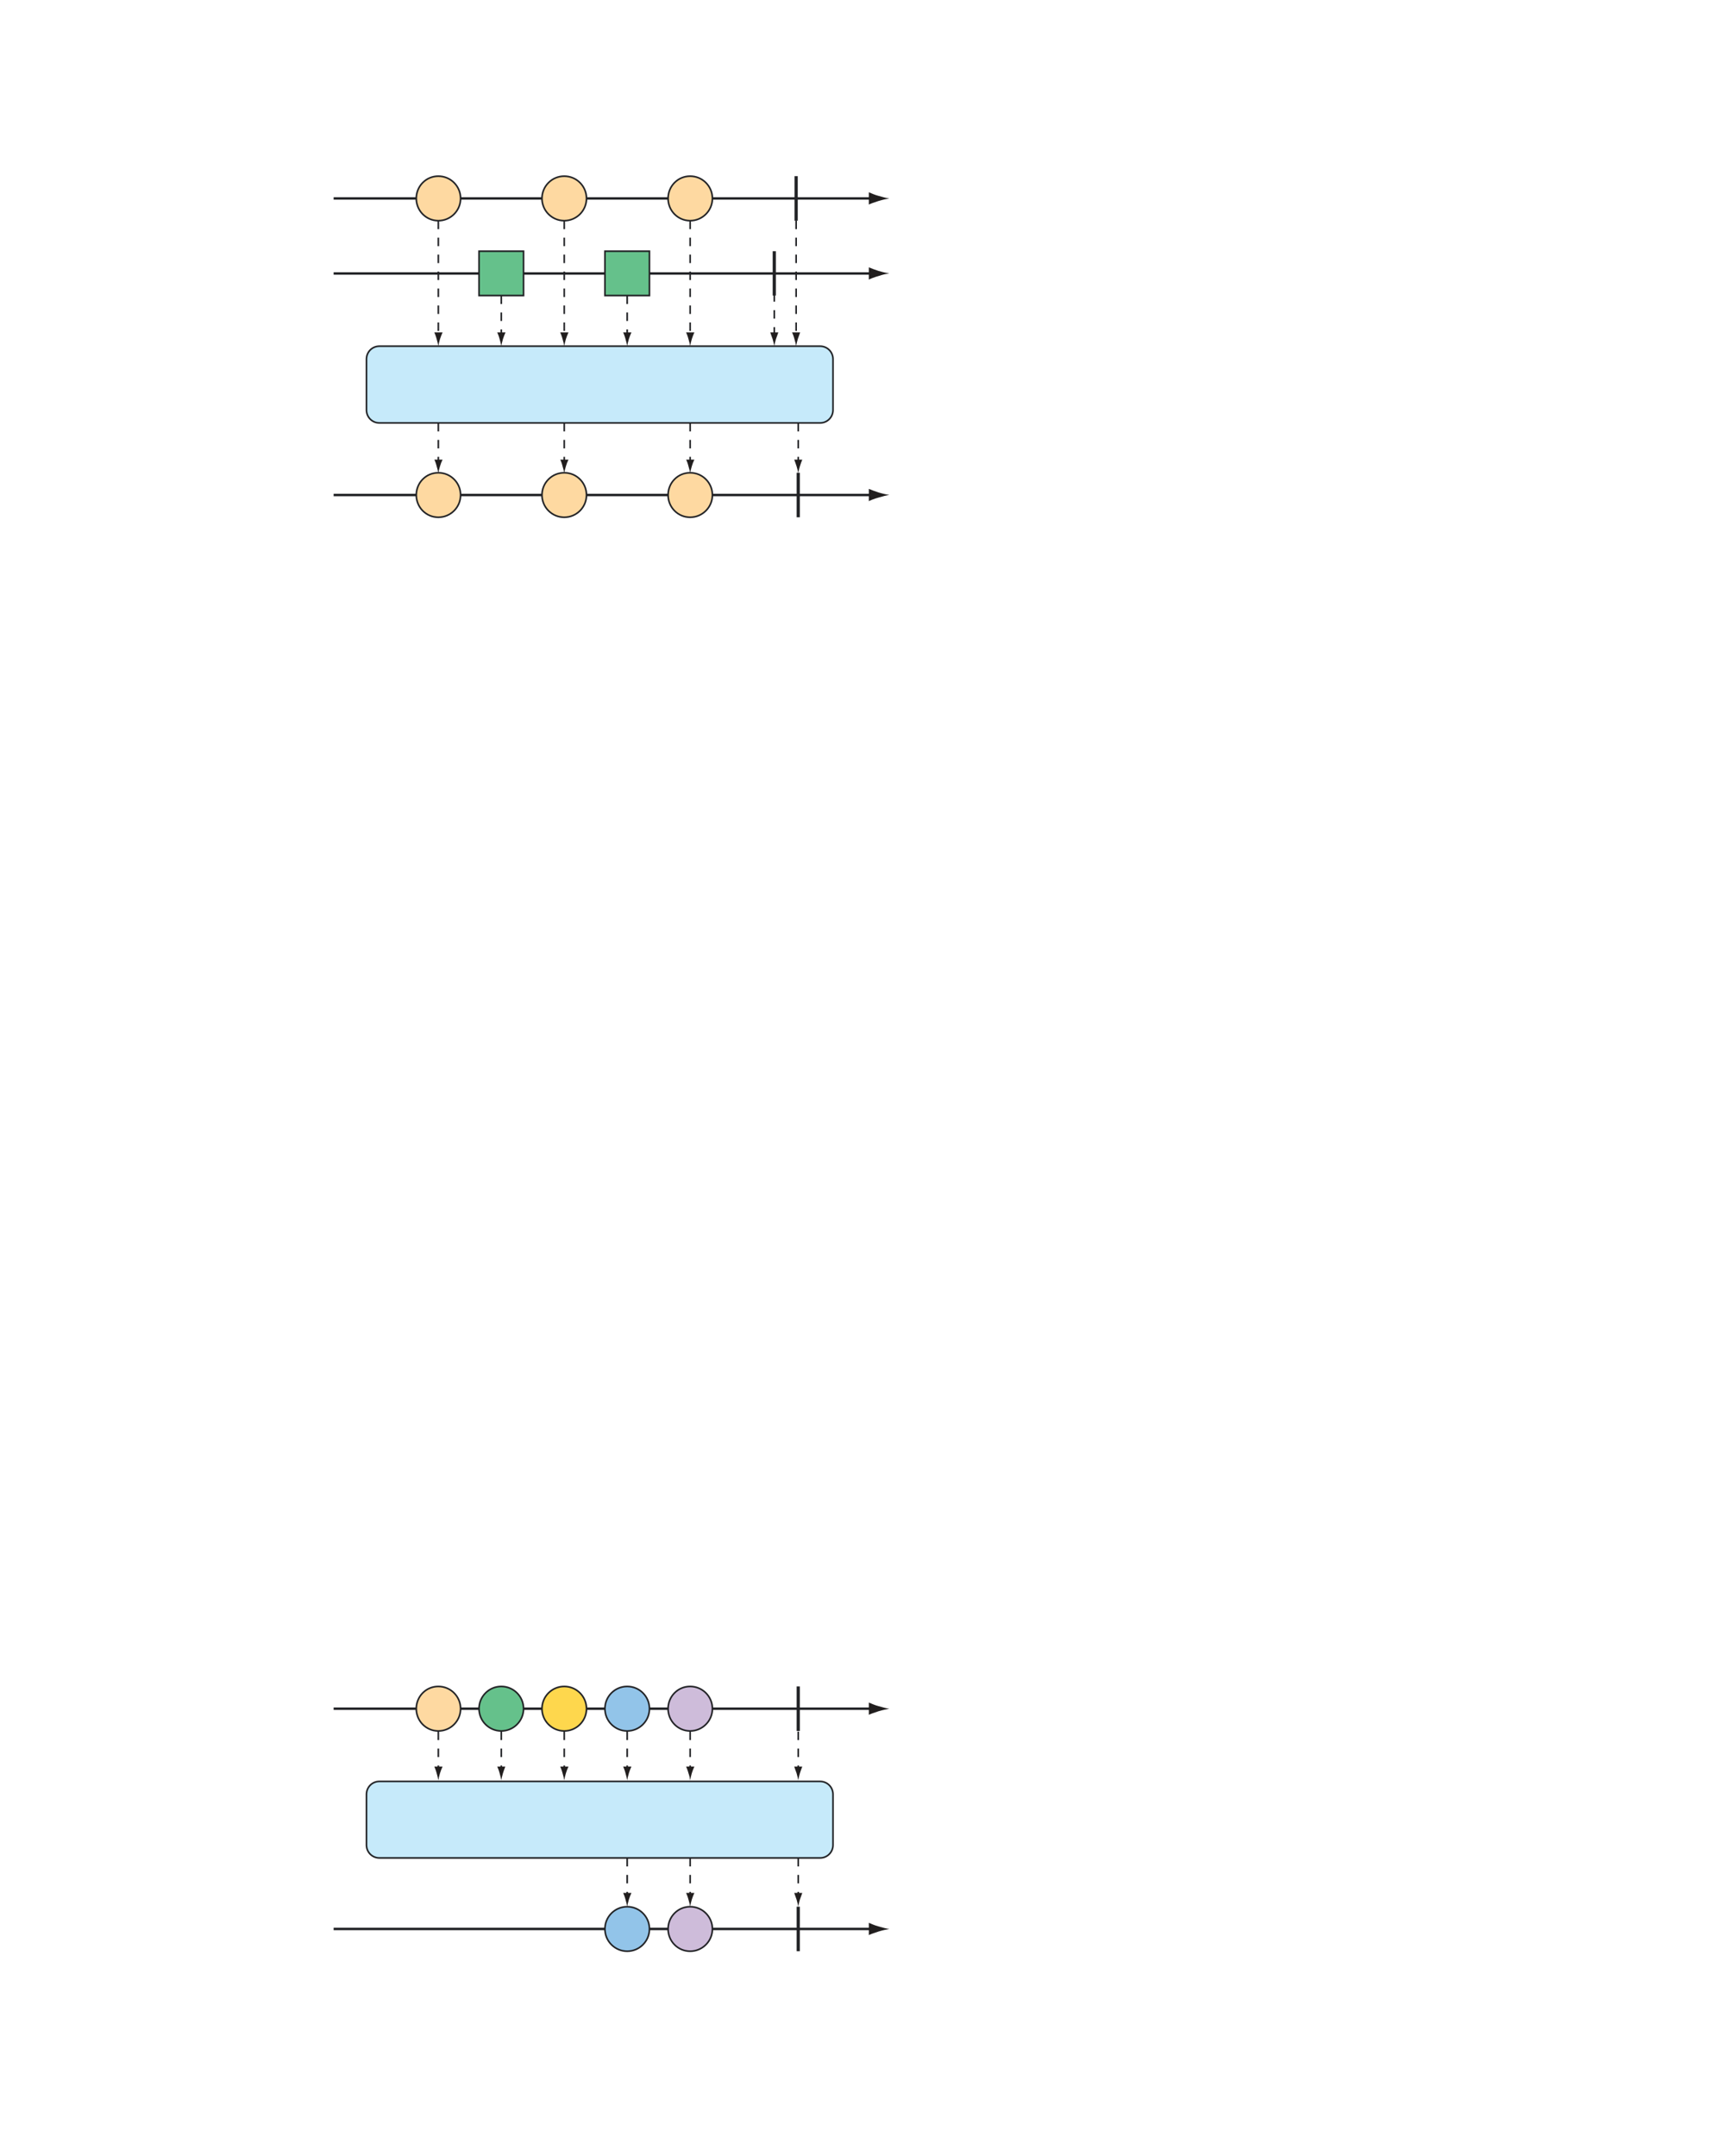 <?xml version="1.0" encoding="UTF-8" standalone="no"?>
<!DOCTYPE svg PUBLIC "-//W3C//DTD SVG 1.1//EN"
"http://www.w3.org/Graphics/SVG/1.1/DTD/svg11.dtd">
<svg viewBox="0 0 811 1017" version="1.1" xmlns="http://www.w3.org/2000/svg" xmlns:xlink="http://www.w3.org/1999/xlink">
<defs>
<style type="text/css"><![CDATA[
.g0_322{
fill: none;
stroke: #222326;
stroke-width: 1.145;
}
.g1_322{
fill: #211E1E;
}
.g2_322{
fill: #FED9A1;
}
.g3_322{
fill: none;
stroke: #222326;
stroke-width: 0.763;
}
.g4_322{
fill: none;
stroke: #222326;
stroke-width: 1.527;
}
.g5_322{
fill: none;
stroke: #222326;
stroke-width: 0.763;
stroke-dasharray: 4,4;
}
.g6_322{
fill: #C6EAFA;
}
.g7_322{
fill: #65C18B;
}
.g8_322{
fill: #FED74D;
}
.g9_322{
fill: #92C4E9;
}
.ga_322{
fill: #CEBCDA;
}
]]></style>
</defs>
<path d="M157.4,233.5H411.8" class="g0_322"/>
<path d="M414.5,232.3c-1.9,-.6,-3.1,-1.1,-4.6,-1.7v5.8c.5,-.3,2.7,-1.2,4.6,-1.7c2,-.6,3.9,-1.1,5.1,-1.2c-1.2,-.2,-3.1,-.6,-5.1,-1.2Z" class="g1_322"/>
<path d="M217.3,233.5c0,5.8,-4.7,10.5,-10.5,10.5c-5.8,0,-10.4,-4.7,-10.4,-10.5c0,-5.8,4.6,-10.5,10.4,-10.5c5.8,0,10.5,4.7,10.5,10.5Z" class="g2_322"/>
<path d="M217.3,233.5c0,5.8,-4.7,10.5,-10.5,10.5c-5.8,0,-10.4,-4.7,-10.4,-10.5c0,-5.8,4.6,-10.5,10.4,-10.5c5.8,0,10.5,4.7,10.5,10.5Z" class="g3_322"/>
<path d="M276.7,233.5c0,5.8,-4.7,10.5,-10.5,10.5c-5.8,0,-10.5,-4.7,-10.5,-10.5c0,-5.8,4.7,-10.5,10.5,-10.5c5.8,0,10.5,4.7,10.5,10.5Z" class="g2_322"/>
<path d="M276.7,233.5c0,5.8,-4.7,10.5,-10.5,10.5c-5.8,0,-10.5,-4.7,-10.5,-10.5c0,-5.8,4.7,-10.5,10.5,-10.5c5.8,0,10.5,4.7,10.5,10.5Z" class="g3_322"/>
<path d="M336.1,233.5c0,5.8,-4.7,10.5,-10.5,10.5c-5.8,0,-10.4,-4.7,-10.4,-10.5c0,-5.8,4.6,-10.5,10.4,-10.5c5.8,0,10.5,4.7,10.5,10.5Z" class="g2_322"/>
<path d="M336.1,233.5c0,5.8,-4.7,10.5,-10.5,10.5c-5.8,0,-10.4,-4.7,-10.4,-10.5c0,-5.8,4.6,-10.5,10.4,-10.5c5.8,0,10.5,4.7,10.5,10.5Z" class="g3_322"/>
<path d="M157.4,129H411.8" class="g0_322"/>
<path d="M414.5,127.8c-1.9,-.6,-3.1,-1.1,-4.6,-1.7v5.8c.5,-.3,2.7,-1.2,4.6,-1.7c2,-.7,3.9,-1.1,5.1,-1.2c-1.2,-.2,-3.1,-.6,-5.1,-1.2Z" class="g1_322"/>
<path d="M157.4,93.6H411.8" class="g0_322"/>
<path d="M414.5,92.4c-1.9,-.5,-3.1,-1.1,-4.6,-1.7v5.8c.5,-.3,2.7,-1.1,4.6,-1.7c2,-.6,3.9,-1,5.1,-1.2c-1.2,-.1,-3.1,-.6,-5.1,-1.2Z" class="g1_322"/>
<path d="M365.3,139.4V118.5M376.6,244V223m-1,-118.9v-21" class="g4_322"/>
<path d="M217.3,93.6c0,5.8,-4.7,10.5,-10.5,10.5c-5.8,0,-10.4,-4.7,-10.4,-10.5c0,-5.8,4.6,-10.5,10.4,-10.5c5.8,0,10.5,4.7,10.5,10.5Z" class="g2_322"/>
<path d="M217.3,93.6c0,5.8,-4.7,10.5,-10.5,10.5c-5.8,0,-10.4,-4.7,-10.4,-10.5c0,-5.8,4.6,-10.5,10.4,-10.5c5.8,0,10.5,4.7,10.5,10.5Z" class="g3_322"/>
<path d="M276.7,93.6c0,5.8,-4.7,10.5,-10.5,10.5c-5.8,0,-10.5,-4.7,-10.5,-10.5c0,-5.8,4.7,-10.5,10.5,-10.5c5.8,0,10.5,4.7,10.5,10.5Z" class="g2_322"/>
<path d="M276.7,93.6c0,5.8,-4.7,10.5,-10.5,10.5c-5.8,0,-10.5,-4.7,-10.5,-10.5c0,-5.8,4.7,-10.5,10.5,-10.5c5.8,0,10.5,4.7,10.5,10.5Z" class="g3_322"/>
<path d="M336.1,93.6c0,5.8,-4.7,10.5,-10.5,10.5c-5.8,0,-10.4,-4.7,-10.4,-10.5c0,-5.8,4.6,-10.5,10.4,-10.5c5.8,0,10.5,4.7,10.5,10.5Z" class="g2_322"/>
<path d="M336.1,93.6c0,5.8,-4.7,10.5,-10.5,10.5c-5.8,0,-10.4,-4.7,-10.4,-10.5c0,-5.8,4.6,-10.5,10.4,-10.5c5.8,0,10.5,4.7,10.5,10.5Z" class="g3_322"/>
<path d="M206.8,104.1v54" class="g5_322"/>
<path d="M207.6,159.9c.4,-1.2,.7,-2,1.2,-3.1h-3.9c.2,.4,.8,1.9,1.1,3.1c.4,1.4,.7,2.6,.8,3.4c.1,-.8,.4,-2,.8,-3.4Z" class="g1_322"/>
<path d="M236.5,139.4v18.7" class="g5_322"/>
<path d="M237.3,159.9c.4,-1.2,.7,-2,1.2,-3.1h-3.9c.2,.4,.8,1.9,1.1,3.1c.4,1.4,.7,2.6,.8,3.4c.1,-.8,.4,-2,.8,-3.4Z" class="g1_322"/>
<path d="M206.8,199.5v18.6" class="g5_322"/>
<path d="M207.6,219.9c.4,-1.3,.7,-2.1,1.2,-3.1h-3.9c.2,.3,.8,1.8,1.1,3.1c.4,1.3,.7,2.6,.8,3.3c.1,-.7,.4,-2,.8,-3.3Z" class="g1_322"/>
<path d="M266.2,199.5v18.6" class="g5_322"/>
<path d="M267,219.9c.4,-1.3,.7,-2.1,1.2,-3.1h-3.9c.2,.3,.8,1.8,1.1,3.1c.4,1.3,.7,2.6,.8,3.3c.1,-.7,.4,-2,.8,-3.3Z" class="g1_322"/>
<path d="M325.6,199.5v18.6" class="g5_322"/>
<path d="M326.4,219.9c.4,-1.3,.7,-2.1,1.2,-3.1h-3.9c.2,.3,.8,1.8,1.1,3.1c.4,1.3,.7,2.6,.8,3.3c.1,-.7,.4,-2,.8,-3.3Z" class="g1_322"/>
<path d="M376.6,199.5v18.6" class="g5_322"/>
<path d="M377.4,219.9c.4,-1.3,.7,-2.1,1.1,-3.1h-3.8c.1,.3,.7,1.8,1.1,3.1c.4,1.3,.7,2.6,.8,3.3c.1,-.7,.4,-2,.8,-3.3Z" class="g1_322"/>
<path d="M295.9,139.4v18.7" class="g5_322"/>
<path d="M296.7,159.9c.4,-1.2,.7,-2,1.2,-3.1H294c.2,.4,.8,1.9,1.1,3.1c.4,1.4,.7,2.6,.8,3.4c.1,-.8,.4,-2,.8,-3.4Z" class="g1_322"/>
<path d="M365.3,138.3v19.8" class="g5_322"/>
<path d="M366.1,159.9c.4,-1.2,.7,-2,1.1,-3.1h-3.8c.1,.4,.7,1.9,1.1,3.1c.4,1.4,.7,2.6,.8,3.4c.1,-.8,.4,-2,.8,-3.4Z" class="g1_322"/>
<path d="M266.2,104.1v54" class="g5_322"/>
<path d="M267,159.9c.4,-1.2,.7,-2,1.2,-3.1h-3.9c.2,.4,.8,1.9,1.1,3.1c.4,1.4,.7,2.6,.8,3.4c.1,-.8,.4,-2,.8,-3.4Z" class="g1_322"/>
<path d="M325.6,104.1v54" class="g5_322"/>
<path d="M326.4,159.9c.4,-1.2,.7,-2,1.2,-3.1h-3.9c.2,.4,.8,1.9,1.1,3.1c.4,1.4,.7,2.6,.8,3.4c.1,-.8,.4,-2,.8,-3.4Z" class="g1_322"/>
<path d="M375.6,104.1v54" class="g5_322"/>
<path d="M376.4,159.9c.4,-1.2,.7,-2,1.1,-3.1h-3.8c.2,.4,.8,1.9,1.1,3.1c.4,1.4,.7,2.6,.8,3.4c.1,-.8,.4,-2,.8,-3.4Z" class="g1_322"/>
<path d="M172.9,193.4c0,3.4,2.7,6.1,6.1,6.1H386.9c3.4,0,6.1,-2.7,6.1,-6.1v-24c0,-3.4,-2.7,-6.1,-6.1,-6.1H179c-3.4,0,-6.1,2.7,-6.1,6.1v24Z" class="g6_322"/>
<path d="M172.9,193.4c0,3.4,2.7,6.1,6.1,6.1H386.9c3.4,0,6.1,-2.7,6.1,-6.1v-24c0,-3.4,-2.7,-6.1,-6.1,-6.1H179c-3.4,0,-6.1,2.7,-6.1,6.1v24Z" class="g3_322"/>
<path d="M226,139.4h21V118.5H226Z" class="g7_322"/>
<path d="M247,139.4H226V118.5h21Z" class="g3_322"/>
<path d="M285.4,139.4h21V118.5h-21Z" class="g7_322"/>
<path d="M306.4,139.4h-21V118.5h21Z" class="g3_322"/>
<path d="M157.4,806H411.8" class="g0_322"/>
<path d="M414.5,804.8c-1.9,-.5,-3.1,-1.1,-4.6,-1.7v5.8c.5,-.3,2.7,-1.1,4.6,-1.7c2,-.6,3.9,-1,5.1,-1.2c-1.2,-.1,-3.1,-.6,-5.1,-1.2Z" class="g1_322"/>
<path d="M376.6,816.5v-21" class="g4_322"/>
<path d="M157.4,909.9H411.8" class="g0_322"/>
<path d="M414.5,908.7c-1.9,-.5,-3.1,-1.1,-4.6,-1.7v5.8c.5,-.3,2.7,-1.1,4.6,-1.7c2,-.6,3.9,-1,5.1,-1.2c-1.2,-.1,-3.1,-.6,-5.1,-1.2Z" class="g1_322"/>
<path d="M172.9,870.3c0,3.4,2.7,6.1,6.1,6.1H386.9c3.4,0,6.1,-2.7,6.1,-6.1V846.4c0,-3.4,-2.7,-6.1,-6.1,-6.1H179c-3.4,0,-6.1,2.7,-6.1,6.1v23.9Z" class="g6_322"/>
<path d="M172.9,870.3c0,3.4,2.7,6.1,6.1,6.1H386.9c3.4,0,6.1,-2.7,6.1,-6.1V846.4c0,-3.4,-2.7,-6.1,-6.1,-6.1H179c-3.4,0,-6.1,2.7,-6.1,6.1v23.9Z" class="g3_322"/>
<path d="M217.3,806c0,5.8,-4.7,10.5,-10.5,10.5c-5.8,0,-10.4,-4.7,-10.4,-10.5c0,-5.8,4.6,-10.5,10.4,-10.5c5.8,0,10.5,4.7,10.5,10.5Z" class="g2_322"/>
<path d="M217.3,806c0,5.8,-4.7,10.5,-10.5,10.5c-5.8,0,-10.4,-4.7,-10.4,-10.5c0,-5.8,4.6,-10.5,10.4,-10.5c5.8,0,10.5,4.7,10.5,10.5Z" class="g3_322"/>
<path d="M247,806c0,5.8,-4.7,10.5,-10.5,10.5C230.7,816.5,226,811.8,226,806c0,-5.8,4.7,-10.5,10.5,-10.5c5.8,0,10.5,4.7,10.5,10.5Z" class="g7_322"/>
<path d="M247,806c0,5.8,-4.7,10.5,-10.5,10.5C230.7,816.5,226,811.8,226,806c0,-5.8,4.7,-10.5,10.5,-10.5c5.8,0,10.5,4.7,10.5,10.5Z" class="g3_322"/>
<path d="M276.7,806c0,5.8,-4.7,10.5,-10.5,10.5c-5.8,0,-10.5,-4.7,-10.5,-10.5c0,-5.8,4.7,-10.5,10.5,-10.5c5.8,0,10.5,4.7,10.5,10.5Z" class="g8_322"/>
<path d="M276.7,806c0,5.8,-4.7,10.5,-10.5,10.5c-5.8,0,-10.5,-4.7,-10.5,-10.5c0,-5.8,4.7,-10.5,10.5,-10.5c5.8,0,10.5,4.7,10.5,10.5Z" class="g3_322"/>
<path d="M306.4,806c0,5.8,-4.7,10.5,-10.5,10.5c-5.8,0,-10.5,-4.7,-10.5,-10.5c0,-5.8,4.7,-10.5,10.5,-10.5c5.8,0,10.5,4.7,10.5,10.5Z" class="g9_322"/>
<path d="M306.4,806c0,5.8,-4.7,10.5,-10.5,10.5c-5.8,0,-10.5,-4.7,-10.5,-10.5c0,-5.8,4.7,-10.5,10.5,-10.5c5.8,0,10.5,4.7,10.5,10.5Z" class="g3_322"/>
<path d="M336.1,806c0,5.8,-4.7,10.5,-10.5,10.5c-5.8,0,-10.4,-4.7,-10.4,-10.5c0,-5.8,4.6,-10.5,10.4,-10.5c5.8,0,10.5,4.7,10.5,10.5Z" class="ga_322"/>
<path d="M336.1,806c0,5.8,-4.7,10.5,-10.5,10.5c-5.8,0,-10.4,-4.7,-10.4,-10.5c0,-5.8,4.6,-10.5,10.4,-10.5c5.8,0,10.5,4.7,10.5,10.5Z" class="g3_322"/>
<path d="M306.4,909.9c0,5.8,-4.7,10.5,-10.5,10.5c-5.8,0,-10.5,-4.7,-10.5,-10.5c0,-5.8,4.7,-10.5,10.5,-10.5c5.8,0,10.5,4.7,10.5,10.5Z" class="g9_322"/>
<path d="M306.4,909.9c0,5.8,-4.7,10.5,-10.5,10.5c-5.8,0,-10.5,-4.7,-10.5,-10.5c0,-5.8,4.7,-10.5,10.5,-10.5c5.8,0,10.5,4.7,10.5,10.5Z" class="g3_322"/>
<path d="M336.1,909.9c0,5.8,-4.7,10.5,-10.5,10.5c-5.8,0,-10.4,-4.7,-10.4,-10.5c0,-5.8,4.6,-10.5,10.4,-10.5c5.8,0,10.5,4.7,10.5,10.5Z" class="ga_322"/>
<path d="M336.1,909.9c0,5.8,-4.7,10.5,-10.5,10.5c-5.8,0,-10.4,-4.7,-10.4,-10.5c0,-5.8,4.6,-10.5,10.4,-10.5c5.8,0,10.5,4.7,10.5,10.5Z" class="g3_322"/>
<path d="M206.8,816.8v17.8" class="g5_322"/>
<path d="M207.6,836.4c.4,-1.2,.7,-2.1,1.2,-3.1h-3.9c.2,.4,.8,1.9,1.1,3.1c.4,1.4,.7,2.6,.8,3.4c.1,-.8,.4,-2,.8,-3.4Z" class="g1_322"/>
<path d="M236.5,816.8v17.8" class="g5_322"/>
<path d="M237.3,836.4c.4,-1.2,.7,-2.1,1.1,-3.1h-3.8c.2,.4,.8,1.9,1.1,3.1c.4,1.4,.7,2.6,.8,3.4c.1,-.8,.4,-2,.8,-3.4Z" class="g1_322"/>
<path d="M266.2,816.8v17.8" class="g5_322"/>
<path d="M267,836.4c.4,-1.2,.7,-2.1,1.2,-3.1h-3.9c.2,.4,.8,1.9,1.1,3.1c.4,1.4,.7,2.6,.8,3.4c.1,-.8,.4,-2,.8,-3.4Z" class="g1_322"/>
<path d="M295.9,816.8v17.8" class="g5_322"/>
<path d="M296.7,836.4c.4,-1.2,.7,-2.1,1.2,-3.1H294c.2,.4,.8,1.9,1.1,3.1c.4,1.4,.7,2.6,.8,3.4c.1,-.8,.4,-2,.8,-3.4Z" class="g1_322"/>
<path d="M325.6,816.8v17.8" class="g5_322"/>
<path d="M326.4,836.4c.4,-1.2,.7,-2.1,1.2,-3.1h-3.9c.2,.4,.8,1.9,1.1,3.1c.5,1.4,.7,2.6,.8,3.4c.1,-.8,.4,-2,.8,-3.4Z" class="g1_322"/>
<path d="M376.6,816.8v17.8" class="g5_322"/>
<path d="M377.4,836.4c.4,-1.2,.7,-2.1,1.1,-3.1h-3.8c.1,.4,.7,1.9,1.1,3.1c.4,1.4,.7,2.6,.8,3.4c.1,-.8,.4,-2,.8,-3.4Z" class="g1_322"/>
<path d="M295.9,876.4v17.8" class="g5_322"/>
<path d="M296.7,896c.4,-1.2,.7,-2,1.2,-3.1H294c.2,.4,.8,1.9,1.1,3.1c.4,1.4,.7,2.6,.8,3.4c.1,-.8,.4,-2,.8,-3.4Z" class="g1_322"/>
<path d="M325.6,876.4v17.8" class="g5_322"/>
<path d="M326.4,896c.4,-1.2,.7,-2,1.2,-3.1h-3.9c.2,.4,.8,1.9,1.1,3.1c.4,1.4,.7,2.6,.8,3.4c.1,-.8,.4,-2,.8,-3.4Z" class="g1_322"/>
<path d="M376.6,876.4v17.8" class="g5_322"/>
<path d="M377.4,896c.4,-1.2,.7,-2,1.1,-3.1h-3.8c.1,.4,.7,1.9,1.1,3.1c.4,1.4,.7,2.6,.8,3.4c.1,-.8,.4,-2,.8,-3.4Z" class="g1_322"/>
<path d="M376.6,920.4v-21" class="g4_322"/>
</svg>